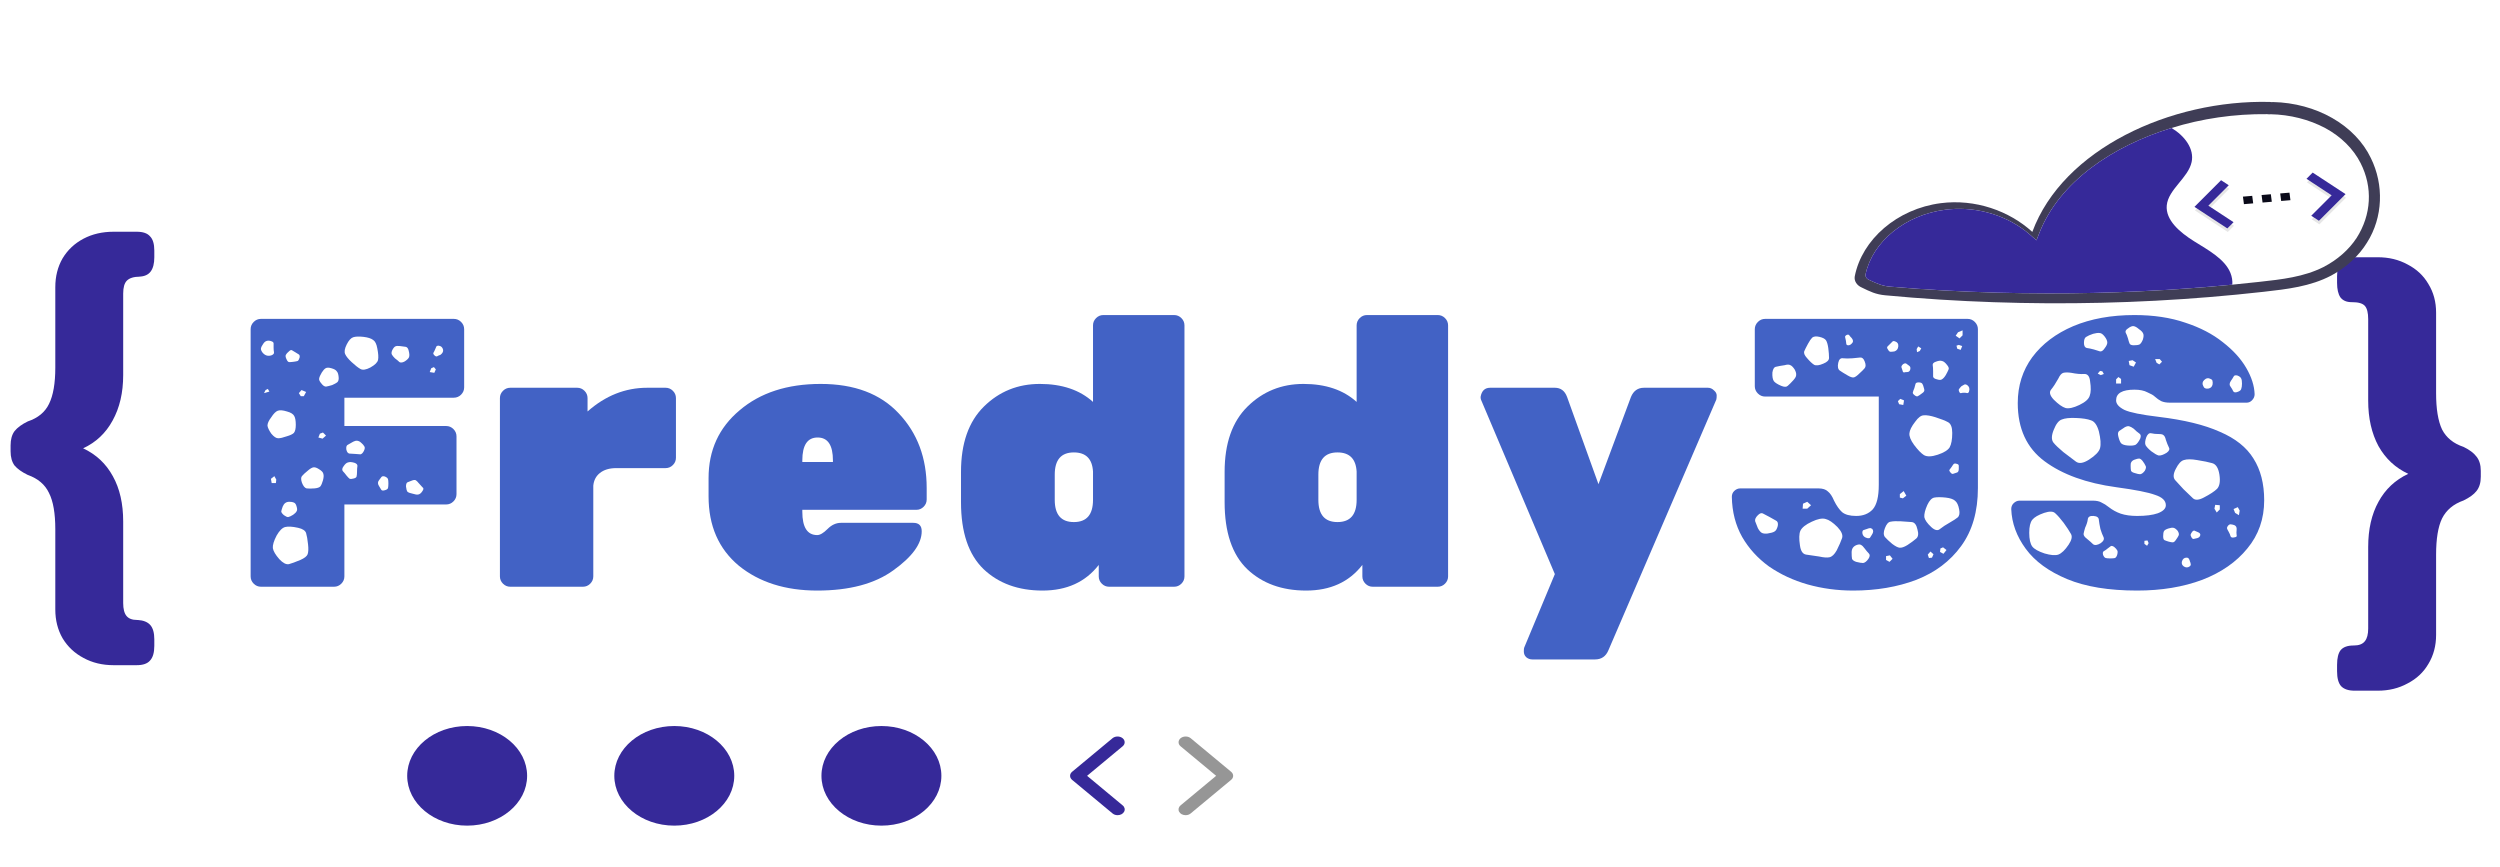 <svg width="98" height="34" viewBox="0 0 98 34" fill="none" xmlns="http://www.w3.org/2000/svg">
<path d="M4.452 26.075C4.011 26.075 3.617 25.98 3.271 25.79C2.925 25.607 2.652 25.35 2.453 25.02C2.263 24.689 2.168 24.313 2.168 23.891V20.748C2.168 20.123 2.086 19.648 1.921 19.325C1.765 18.994 1.488 18.759 1.09 18.618C0.857 18.505 0.684 18.382 0.571 18.249C0.467 18.108 0.415 17.922 0.415 17.69V17.458C0.415 17.226 0.467 17.039 0.571 16.899C0.684 16.758 0.857 16.632 1.09 16.519C1.488 16.386 1.765 16.157 1.921 15.834C2.086 15.503 2.168 15.028 2.168 14.41V11.256C2.168 10.834 2.263 10.458 2.453 10.128C2.652 9.797 2.925 9.541 3.271 9.358C3.617 9.175 4.011 9.084 4.452 9.084H5.361C5.603 9.084 5.776 9.143 5.88 9.263C5.993 9.375 6.049 9.562 6.049 9.822V10.085C6.049 10.332 6.001 10.518 5.906 10.644C5.811 10.771 5.66 10.838 5.452 10.845H5.491C5.249 10.845 5.075 10.898 4.972 11.003C4.876 11.101 4.829 11.27 4.829 11.509V14.705C4.829 15.394 4.69 15.988 4.413 16.487C4.145 16.98 3.76 17.342 3.258 17.574C3.769 17.813 4.158 18.178 4.426 18.671C4.695 19.156 4.829 19.746 4.829 20.442V23.638C4.829 23.87 4.872 24.039 4.959 24.145C5.045 24.25 5.184 24.303 5.374 24.303H5.4C5.625 24.317 5.789 24.384 5.893 24.503C5.997 24.623 6.049 24.809 6.049 25.062V25.315C6.049 25.582 5.993 25.776 5.88 25.895C5.776 26.015 5.603 26.075 5.361 26.075H4.452Z" fill="#362999"/>
<path d="M92.301 27.075C92.059 27.075 91.882 27.015 91.769 26.895C91.665 26.776 91.613 26.582 91.613 26.315V26.062C91.613 25.795 91.661 25.601 91.756 25.482C91.86 25.362 92.029 25.303 92.262 25.303H92.275C92.474 25.303 92.617 25.246 92.704 25.134C92.79 25.028 92.833 24.863 92.833 24.638V21.442C92.833 20.746 92.968 20.156 93.236 19.671C93.504 19.178 93.894 18.813 94.404 18.574C93.902 18.342 93.513 17.98 93.236 17.487C92.968 16.988 92.833 16.394 92.833 15.705V12.509C92.833 12.263 92.79 12.091 92.704 11.992C92.617 11.894 92.453 11.845 92.21 11.845H92.184C91.985 11.845 91.838 11.781 91.743 11.655C91.657 11.528 91.613 11.339 91.613 11.085V10.822C91.613 10.562 91.665 10.375 91.769 10.263C91.882 10.143 92.059 10.084 92.301 10.084H93.21C93.643 10.084 94.032 10.178 94.378 10.368C94.733 10.551 95.005 10.808 95.196 11.138C95.395 11.462 95.495 11.834 95.495 12.256V15.41C95.495 16.028 95.572 16.503 95.728 16.834C95.893 17.157 96.174 17.386 96.572 17.519C96.805 17.632 96.974 17.758 97.078 17.899C97.191 18.039 97.247 18.226 97.247 18.458V18.69C97.247 18.922 97.191 19.108 97.078 19.249C96.974 19.382 96.805 19.505 96.572 19.618C96.174 19.759 95.893 19.994 95.728 20.325C95.572 20.648 95.495 21.123 95.495 21.748V24.891C95.495 25.313 95.395 25.689 95.196 26.02C95.005 26.35 94.733 26.607 94.378 26.79C94.032 26.98 93.643 27.075 93.21 27.075H92.301Z" fill="#362999"/>
<g filter="url(#filter0_d_715_4148)">
<path d="M88.437 5.295C88.134 4.663 87.609 4.118 86.927 3.728C86.246 3.338 85.437 3.119 84.603 3.1C84.585 3.099 84.568 3.104 84.55 3.104C84.526 3.1 84.501 3.097 84.477 3.096C80.587 3 76.363 4.946 75.167 8.191C74.26 7.362 72.923 6.891 71.581 7.064C69.869 7.284 68.489 8.485 68.206 9.934C68.191 10.021 68.209 10.11 68.259 10.188C68.308 10.266 68.385 10.33 68.481 10.371C68.805 10.529 69.027 10.641 69.406 10.676C70.119 10.743 70.833 10.799 71.548 10.844C72.943 10.932 74.34 10.98 75.739 10.988C78.579 11.005 81.416 10.855 84.228 10.539C85.165 10.434 86.068 10.33 86.883 9.902C87.482 9.578 87.965 9.133 88.287 8.61C88.918 7.613 88.954 6.343 88.437 5.295Z" fill="#3F3D56"/>
<path d="M88.036 5.495C87.754 4.937 87.273 4.459 86.655 4.123C86.014 3.782 85.269 3.593 84.502 3.578L84.457 3.582L84.413 3.579C84.399 3.577 84.385 3.576 84.371 3.575C83.091 3.561 81.819 3.745 80.623 4.117C78.323 4.824 76.239 6.212 75.442 8.232L75.329 8.521L75.075 8.299C74.237 7.571 73.075 7.204 71.937 7.302C71.88 7.306 71.824 7.312 71.766 7.32C70.193 7.519 68.903 8.563 68.628 9.86C68.623 9.905 68.635 9.951 68.663 9.99C68.692 10.03 68.735 10.061 68.786 10.08L68.805 10.089C69.106 10.227 69.287 10.311 69.605 10.338C70.296 10.397 70.999 10.447 71.692 10.485C73.037 10.56 74.412 10.599 75.778 10.601C78.194 10.606 80.608 10.491 83.007 10.259C83.358 10.225 83.708 10.189 84.057 10.15C84.957 10.051 85.806 9.956 86.574 9.571C87.123 9.288 87.572 8.895 87.878 8.429C88.166 7.979 88.329 7.483 88.356 6.976C88.384 6.47 88.274 5.964 88.036 5.495Z" fill="white"/>
<path d="M83.007 10.259C80.608 10.491 78.194 10.605 75.778 10.601C74.412 10.599 73.037 10.56 71.692 10.485C70.999 10.446 70.296 10.397 69.605 10.338C69.288 10.311 69.106 10.227 68.805 10.089L68.786 10.08C68.735 10.061 68.692 10.03 68.663 9.99C68.635 9.951 68.623 9.905 68.628 9.86C68.903 8.563 70.193 7.519 71.766 7.32C71.824 7.312 71.88 7.306 71.937 7.302C73.075 7.204 74.237 7.571 75.075 8.299L75.329 8.521L75.443 8.232C76.239 6.212 78.323 4.824 80.623 4.117C81.145 4.427 81.522 4.938 81.412 5.451C81.28 6.073 80.497 6.521 80.437 7.151C80.383 7.726 80.947 8.207 81.509 8.558C82.071 8.909 82.713 9.254 82.934 9.8C82.993 9.948 83.018 10.104 83.007 10.259Z" fill="#362999"/>
<path d="M86.119 7.697L86.919 6.897L85.932 6.249L86.176 6.005L87.464 6.85L86.42 7.895L86.119 7.697Z" fill="#E6E6E6"/>
<path d="M83.073 7.95L82.085 7.302L82.885 6.502L82.584 6.305L81.541 7.349L82.829 8.194L83.073 7.95Z" fill="#E6E6E6"/>
<path d="M86.101 7.557L86.901 6.757L85.914 6.109L86.157 5.865L87.446 6.71L86.402 7.754L86.101 7.557Z" fill="#362999"/>
<path d="M83.462 7.103L83.825 7.072L83.787 6.777L83.423 6.808L83.462 7.103ZM85.247 6.652L84.884 6.683L84.922 6.978L85.285 6.947L85.247 6.652ZM84.192 7.04L84.555 7.009L84.517 6.714L84.154 6.745L84.192 7.04Z" fill="#0A0A19"/>
<path d="M83.055 7.81L82.067 7.162L82.867 6.362L82.566 6.164L81.523 7.209L82.811 8.054L83.055 7.81Z" fill="#362999"/>
</g>
<g filter="url(#filter1_d_715_4148)">
<path d="M19.212 33.265C20.51 33.265 21.563 32.391 21.563 31.312C21.563 30.234 20.51 29.36 19.212 29.36C17.914 29.36 16.862 30.234 16.862 31.312C16.862 32.391 17.914 33.265 19.212 33.265Z" fill="#362999"/>
<path d="M27.332 33.265C28.63 33.265 29.683 32.391 29.683 31.312C29.683 30.234 28.63 29.36 27.332 29.36C26.034 29.36 24.981 30.234 24.981 31.312C24.981 32.391 26.034 33.265 27.332 33.265Z" fill="#362999"/>
<path d="M35.452 33.265C36.75 33.265 37.802 32.391 37.802 31.312C37.802 30.234 36.75 29.36 35.452 29.36C34.154 29.36 33.101 30.234 33.101 31.312C33.101 32.391 34.154 33.265 35.452 33.265Z" fill="#362999"/>
<path d="M44.711 32.855C44.674 32.855 44.637 32.849 44.603 32.838C44.569 32.826 44.538 32.809 44.512 32.787L42.926 31.47C42.875 31.428 42.847 31.371 42.847 31.312C42.847 31.253 42.875 31.197 42.926 31.154L44.512 29.837C44.564 29.795 44.634 29.771 44.707 29.771C44.78 29.77 44.851 29.794 44.903 29.835C44.956 29.877 44.986 29.933 44.987 29.993C44.988 30.053 44.96 30.11 44.909 30.153L43.514 31.312L44.909 32.472C44.948 32.503 44.974 32.544 44.984 32.587C44.994 32.631 44.988 32.676 44.967 32.717C44.946 32.758 44.91 32.793 44.864 32.818C44.819 32.842 44.765 32.855 44.711 32.855Z" fill="#362999"/>
<path d="M47.376 32.855C47.321 32.855 47.268 32.842 47.222 32.818C47.176 32.793 47.141 32.758 47.12 32.717C47.098 32.676 47.093 32.631 47.103 32.587C47.113 32.544 47.139 32.503 47.177 32.472L48.573 31.312L47.177 30.153C47.126 30.11 47.099 30.053 47.1 29.993C47.101 29.933 47.131 29.877 47.183 29.835C47.236 29.794 47.306 29.77 47.379 29.771C47.453 29.771 47.523 29.795 47.574 29.837L49.16 31.154C49.211 31.197 49.24 31.253 49.24 31.312C49.24 31.371 49.211 31.428 49.16 31.47L47.574 32.787C47.549 32.809 47.518 32.826 47.483 32.838C47.45 32.849 47.413 32.855 47.376 32.855Z" fill="#969696"/>
</g>
<path d="M10.23 23C10.12 23 10.025 22.96 9.945 22.88C9.865 22.8 9.825 22.705 9.825 22.595V12.905C9.825 12.795 9.865 12.7 9.945 12.62C10.025 12.54 10.12 12.5 10.23 12.5H17.79C17.9 12.5 17.995 12.54 18.075 12.62C18.155 12.7 18.195 12.795 18.195 12.905V15.185C18.195 15.295 18.155 15.39 18.075 15.47C17.995 15.55 17.9 15.59 17.79 15.59H13.5V16.7H17.49C17.6 16.7 17.695 16.74 17.775 16.82C17.855 16.9 17.895 16.995 17.895 17.105V19.37C17.895 19.48 17.855 19.575 17.775 19.655C17.695 19.735 17.6 19.775 17.49 19.775H13.5V22.595C13.5 22.705 13.46 22.8 13.38 22.88C13.3 22.96 13.205 23 13.095 23H10.23ZM14.25 13.205C14.07 13.185 13.935 13.19 13.845 13.22C13.755 13.25 13.67 13.345 13.59 13.505C13.51 13.665 13.49 13.79 13.53 13.88C13.57 13.97 13.655 14.075 13.785 14.195C13.925 14.325 14.04 14.415 14.13 14.465C14.22 14.515 14.35 14.495 14.52 14.405C14.7 14.305 14.8 14.205 14.82 14.105C14.84 14.005 14.83 13.855 14.79 13.655C14.76 13.485 14.705 13.375 14.625 13.325C14.545 13.265 14.42 13.225 14.25 13.205ZM10.725 13.625C10.725 13.555 10.725 13.5 10.725 13.46C10.725 13.42 10.69 13.39 10.62 13.37C10.49 13.33 10.39 13.365 10.32 13.475C10.27 13.545 10.24 13.605 10.23 13.655C10.22 13.695 10.24 13.75 10.29 13.82C10.39 13.94 10.51 13.975 10.65 13.925C10.72 13.895 10.75 13.855 10.74 13.805C10.73 13.755 10.725 13.695 10.725 13.625ZM17.19 13.55C17.14 13.55 17.11 13.565 17.1 13.595C17.09 13.625 17.075 13.66 17.055 13.7C17.035 13.75 17.015 13.79 16.995 13.82C16.975 13.85 16.985 13.885 17.025 13.925C17.065 13.965 17.1 13.98 17.13 13.97C17.16 13.95 17.205 13.93 17.265 13.91C17.345 13.85 17.38 13.785 17.37 13.715C17.35 13.615 17.29 13.56 17.19 13.55ZM16.02 13.745C16 13.655 15.96 13.605 15.9 13.595C15.85 13.585 15.775 13.575 15.675 13.565C15.595 13.555 15.535 13.56 15.495 13.58C15.455 13.6 15.415 13.65 15.375 13.73C15.345 13.8 15.34 13.855 15.36 13.895C15.38 13.935 15.42 13.985 15.48 14.045C15.56 14.105 15.62 14.155 15.66 14.195C15.71 14.225 15.78 14.215 15.87 14.165C15.96 14.105 16.015 14.05 16.035 14C16.055 13.94 16.05 13.855 16.02 13.745ZM11.595 13.82C11.535 13.78 11.485 13.75 11.445 13.73C11.415 13.71 11.375 13.725 11.325 13.775C11.265 13.825 11.225 13.87 11.205 13.91C11.185 13.95 11.195 14.01 11.235 14.09C11.265 14.16 11.3 14.195 11.34 14.195C11.39 14.195 11.45 14.19 11.52 14.18C11.59 14.17 11.64 14.16 11.67 14.15C11.7 14.13 11.725 14.085 11.745 14.015C11.755 13.955 11.745 13.915 11.715 13.895C11.685 13.875 11.645 13.85 11.595 13.82ZM17.085 14.48L17.01 14.39L16.905 14.435L16.845 14.585L17.025 14.615L17.085 14.48ZM12.99 14.435C12.89 14.405 12.815 14.405 12.765 14.435C12.715 14.465 12.665 14.52 12.615 14.6C12.555 14.7 12.52 14.78 12.51 14.84C12.5 14.89 12.53 14.955 12.6 15.035C12.66 15.115 12.72 15.155 12.78 15.155C12.84 15.145 12.92 15.125 13.02 15.095C13.11 15.055 13.175 15.02 13.215 14.99C13.265 14.95 13.285 14.88 13.275 14.78C13.265 14.67 13.24 14.595 13.2 14.555C13.17 14.505 13.1 14.465 12.99 14.435ZM10.5 15.245L10.41 15.29L10.35 15.41L10.56 15.35L10.5 15.245ZM12 15.365L11.82 15.29L11.715 15.41L11.79 15.53H11.91L12 15.365ZM11.595 16.655C11.595 16.495 11.575 16.38 11.535 16.31C11.495 16.23 11.4 16.17 11.25 16.13C11.09 16.08 10.97 16.07 10.89 16.1C10.81 16.13 10.725 16.215 10.635 16.355C10.535 16.485 10.485 16.595 10.485 16.685C10.495 16.765 10.545 16.87 10.635 17C10.735 17.12 10.825 17.18 10.905 17.18C10.985 17.18 11.095 17.155 11.235 17.105C11.375 17.065 11.47 17.02 11.52 16.97C11.57 16.91 11.595 16.805 11.595 16.655ZM12.66 16.955L12.54 17L12.48 17.15L12.645 17.195L12.78 17.075L12.66 16.955ZM14.145 17.345C14.055 17.265 13.955 17.255 13.845 17.315C13.755 17.365 13.685 17.405 13.635 17.435C13.585 17.455 13.565 17.515 13.575 17.615C13.595 17.715 13.635 17.77 13.695 17.78C13.755 17.78 13.835 17.785 13.935 17.795C14.025 17.805 14.09 17.81 14.13 17.81C14.18 17.8 14.225 17.755 14.265 17.675C14.305 17.595 14.31 17.535 14.28 17.495C14.26 17.455 14.215 17.405 14.145 17.345ZM13.995 18.5C13.995 18.41 14 18.335 14.01 18.275C14.02 18.215 13.98 18.17 13.89 18.14C13.79 18.11 13.71 18.105 13.65 18.125C13.59 18.135 13.53 18.185 13.47 18.275C13.41 18.355 13.4 18.42 13.44 18.47C13.48 18.51 13.53 18.57 13.59 18.65C13.64 18.71 13.68 18.75 13.71 18.77C13.75 18.78 13.805 18.775 13.875 18.755C13.945 18.735 13.98 18.705 13.98 18.665C13.99 18.625 13.995 18.57 13.995 18.5ZM12.51 18.395C12.42 18.335 12.345 18.31 12.285 18.32C12.225 18.33 12.15 18.375 12.06 18.455C11.96 18.535 11.885 18.605 11.835 18.665C11.795 18.715 11.795 18.8 11.835 18.92C11.885 19.05 11.945 19.125 12.015 19.145C12.095 19.155 12.2 19.155 12.33 19.145C12.44 19.135 12.515 19.11 12.555 19.07C12.595 19.02 12.63 18.94 12.66 18.83C12.69 18.72 12.695 18.635 12.675 18.575C12.665 18.515 12.61 18.455 12.51 18.395ZM10.83 18.8L10.755 18.665L10.62 18.77L10.65 18.935H10.815L10.83 18.8ZM15.09 18.68C15.03 18.66 14.985 18.665 14.955 18.695C14.935 18.725 14.905 18.765 14.865 18.815C14.805 18.885 14.8 18.96 14.85 19.04C14.89 19.1 14.92 19.15 14.94 19.19C14.96 19.23 15.005 19.24 15.075 19.22C15.155 19.2 15.2 19.17 15.21 19.13C15.22 19.09 15.225 19.03 15.225 18.95C15.225 18.87 15.22 18.815 15.21 18.785C15.2 18.745 15.16 18.71 15.09 18.68ZM16.41 18.935C16.37 18.885 16.335 18.85 16.305 18.83C16.275 18.81 16.23 18.81 16.17 18.83C16.09 18.86 16.025 18.885 15.975 18.905C15.935 18.925 15.915 18.98 15.915 19.07C15.925 19.17 15.945 19.24 15.975 19.28C16.015 19.31 16.085 19.335 16.185 19.355C16.275 19.385 16.345 19.395 16.395 19.385C16.455 19.375 16.51 19.33 16.56 19.25C16.61 19.18 16.61 19.13 16.56 19.1C16.52 19.06 16.47 19.005 16.41 18.935ZM11.625 19.85C11.605 19.77 11.57 19.72 11.52 19.7C11.48 19.68 11.42 19.67 11.34 19.67C11.22 19.67 11.135 19.73 11.085 19.85C11.055 19.93 11.035 19.995 11.025 20.045C11.025 20.085 11.06 20.135 11.13 20.195C11.2 20.245 11.255 20.27 11.295 20.27C11.345 20.26 11.41 20.23 11.49 20.18C11.56 20.13 11.605 20.085 11.625 20.045C11.655 20.005 11.655 19.94 11.625 19.85ZM12.075 21.335C12.055 21.145 12.03 21 12 20.9C11.97 20.8 11.865 20.73 11.685 20.69C11.465 20.64 11.295 20.63 11.175 20.66C11.065 20.69 10.955 20.8 10.845 20.99C10.735 21.2 10.685 21.365 10.695 21.485C10.715 21.605 10.8 21.75 10.95 21.92C11.09 22.07 11.215 22.135 11.325 22.115C11.435 22.085 11.585 22.03 11.775 21.95C11.935 21.88 12.03 21.805 12.06 21.725C12.09 21.635 12.095 21.505 12.075 21.335Z" fill="#4262C5"/>
<path d="M23.032 15.605V16.13C23.732 15.51 24.512 15.2 25.372 15.2H26.092C26.202 15.2 26.297 15.24 26.377 15.32C26.457 15.4 26.497 15.495 26.497 15.605V17.945C26.497 18.055 26.457 18.15 26.377 18.23C26.297 18.31 26.202 18.35 26.092 18.35H24.157C23.887 18.35 23.672 18.415 23.512 18.545C23.362 18.665 23.277 18.83 23.257 19.04V22.595C23.257 22.705 23.217 22.8 23.137 22.88C23.057 22.96 22.962 23 22.852 23H20.002C19.892 23 19.797 22.96 19.717 22.88C19.637 22.8 19.597 22.705 19.597 22.595V15.605C19.597 15.495 19.637 15.4 19.717 15.32C19.797 15.24 19.892 15.2 20.002 15.2H22.627C22.737 15.2 22.832 15.24 22.912 15.32C22.992 15.4 23.032 15.495 23.032 15.605Z" fill="#4262C5"/>
<path d="M35.921 19.985H31.451V20.06C31.451 20.67 31.646 20.975 32.036 20.975C32.146 20.975 32.281 20.895 32.441 20.735C32.601 20.575 32.776 20.495 32.966 20.495H35.801C36.021 20.495 36.131 20.605 36.131 20.825C36.131 21.315 35.761 21.825 35.021 22.355C34.291 22.885 33.296 23.15 32.036 23.15C30.786 23.15 29.761 22.825 28.961 22.175C28.171 21.515 27.776 20.61 27.776 19.46V18.74C27.776 17.65 28.181 16.765 28.991 16.085C29.801 15.395 30.861 15.05 32.171 15.05C33.491 15.05 34.511 15.435 35.231 16.205C35.961 16.975 36.326 17.95 36.326 19.13V19.58C36.326 19.69 36.286 19.785 36.206 19.865C36.126 19.945 36.031 19.985 35.921 19.985ZM32.651 18.05C32.651 17.45 32.451 17.15 32.051 17.15C31.651 17.15 31.451 17.45 31.451 18.05V18.11H32.651V18.05Z" fill="#4262C5"/>
<path d="M37.671 19.685V18.5C37.671 17.38 37.971 16.525 38.571 15.935C39.171 15.345 39.901 15.05 40.761 15.05C41.631 15.05 42.326 15.285 42.846 15.755V12.755C42.846 12.645 42.886 12.55 42.966 12.47C43.046 12.39 43.141 12.35 43.251 12.35H46.026C46.136 12.35 46.231 12.39 46.311 12.47C46.391 12.55 46.431 12.645 46.431 12.755V22.595C46.431 22.705 46.391 22.8 46.311 22.88C46.231 22.96 46.136 23 46.026 23H43.476C43.366 23 43.271 22.96 43.191 22.88C43.111 22.8 43.071 22.705 43.071 22.595V22.145C42.551 22.815 41.816 23.15 40.866 23.15C39.916 23.15 39.146 22.87 38.556 22.31C37.966 21.74 37.671 20.865 37.671 19.685ZM42.846 19.595V18.485C42.816 17.985 42.566 17.735 42.096 17.735C41.596 17.735 41.346 18.025 41.346 18.605V19.595C41.346 20.175 41.596 20.465 42.096 20.465C42.596 20.465 42.846 20.175 42.846 19.595Z" fill="#4262C5"/>
<path d="M48.005 19.685V18.5C48.005 17.38 48.305 16.525 48.905 15.935C49.505 15.345 50.235 15.05 51.095 15.05C51.965 15.05 52.66 15.285 53.18 15.755V12.755C53.18 12.645 53.22 12.55 53.3 12.47C53.38 12.39 53.475 12.35 53.585 12.35H56.36C56.47 12.35 56.565 12.39 56.645 12.47C56.725 12.55 56.765 12.645 56.765 12.755V22.595C56.765 22.705 56.725 22.8 56.645 22.88C56.565 22.96 56.47 23 56.36 23H53.81C53.7 23 53.605 22.96 53.525 22.88C53.445 22.8 53.405 22.705 53.405 22.595V22.145C52.885 22.815 52.15 23.15 51.2 23.15C50.25 23.15 49.48 22.87 48.89 22.31C48.3 21.74 48.005 20.865 48.005 19.685ZM53.18 19.595V18.485C53.15 17.985 52.9 17.735 52.43 17.735C51.93 17.735 51.68 18.025 51.68 18.605V19.595C51.68 20.175 51.93 20.465 52.43 20.465C52.93 20.465 53.18 20.175 53.18 19.595Z" fill="#4262C5"/>
<path d="M58.414 15.2H60.95C61.179 15.2 61.34 15.32 61.429 15.56L62.66 18.98L63.934 15.56C64.034 15.32 64.204 15.2 64.445 15.2H66.95C67.04 15.2 67.12 15.235 67.189 15.305C67.26 15.365 67.294 15.43 67.294 15.5C67.294 15.57 67.29 15.625 67.279 15.665L63.05 25.49C62.95 25.73 62.775 25.85 62.525 25.85H60.065C59.974 25.85 59.895 25.82 59.825 25.76C59.764 25.7 59.734 25.625 59.734 25.535C59.734 25.455 59.739 25.405 59.749 25.385L60.95 22.505L58.054 15.665C58.044 15.635 58.039 15.6 58.039 15.56C58.08 15.32 58.205 15.2 58.414 15.2Z" fill="#4262C5"/>
<path d="M72.644 23.15C72.023 23.15 71.428 23.07 70.859 22.91C70.299 22.75 69.793 22.515 69.344 22.205C68.903 21.885 68.553 21.5 68.293 21.05C68.034 20.59 67.898 20.065 67.888 19.475C67.888 19.385 67.918 19.31 67.978 19.25C68.049 19.18 68.129 19.145 68.219 19.145H71.278C71.448 19.145 71.573 19.185 71.653 19.265C71.743 19.335 71.823 19.455 71.894 19.625C71.993 19.825 72.099 19.975 72.209 20.075C72.329 20.175 72.513 20.225 72.763 20.225C73.034 20.225 73.249 20.14 73.409 19.97C73.569 19.79 73.648 19.47 73.648 19.01V15.545H69.194C69.084 15.545 68.989 15.505 68.909 15.425C68.829 15.345 68.788 15.25 68.788 15.14V12.905C68.788 12.795 68.829 12.7 68.909 12.62C68.989 12.54 69.084 12.5 69.194 12.5H77.129C77.239 12.5 77.334 12.54 77.413 12.62C77.493 12.7 77.534 12.795 77.534 12.905V19.13C77.534 20.05 77.314 20.81 76.874 21.41C76.444 22 75.859 22.44 75.118 22.73C74.379 23.01 73.553 23.15 72.644 23.15ZM76.933 12.95L76.754 13.025L76.663 13.16L76.814 13.265L76.933 13.145V12.95ZM72.584 13.25C72.543 13.21 72.513 13.175 72.493 13.145C72.474 13.115 72.439 13.11 72.388 13.13C72.338 13.16 72.319 13.19 72.329 13.22C72.338 13.25 72.349 13.295 72.359 13.355C72.368 13.405 72.374 13.445 72.374 13.475C72.374 13.505 72.394 13.525 72.433 13.535C72.504 13.545 72.569 13.505 72.629 13.415C72.648 13.365 72.633 13.31 72.584 13.25ZM71.668 13.64C71.648 13.5 71.618 13.4 71.579 13.34C71.538 13.28 71.454 13.235 71.323 13.205C71.194 13.175 71.099 13.185 71.038 13.235C70.989 13.285 70.933 13.365 70.874 13.475C70.803 13.605 70.754 13.705 70.724 13.775C70.704 13.845 70.739 13.93 70.829 14.03C70.939 14.16 71.034 14.25 71.114 14.3C71.194 14.34 71.314 14.325 71.474 14.255C71.624 14.195 71.698 14.12 71.698 14.03C71.698 13.93 71.689 13.8 71.668 13.64ZM74.293 13.385C74.243 13.365 74.209 13.365 74.189 13.385C74.168 13.405 74.138 13.435 74.099 13.475C74.058 13.515 74.023 13.55 73.993 13.58C73.963 13.61 73.969 13.65 74.008 13.7C74.038 13.76 74.073 13.79 74.114 13.79C74.153 13.79 74.204 13.785 74.263 13.775C74.353 13.745 74.403 13.68 74.413 13.58C74.424 13.48 74.383 13.415 74.293 13.385ZM76.918 13.565L76.784 13.52L76.694 13.55L76.724 13.67L76.859 13.715L76.918 13.565ZM75.314 13.655L75.194 13.58L75.133 13.685L75.148 13.805L75.254 13.76L75.314 13.655ZM73.094 14.165C73.053 14.055 72.993 14.005 72.913 14.015C72.844 14.025 72.743 14.035 72.614 14.045C72.474 14.055 72.353 14.055 72.254 14.045C72.153 14.025 72.088 14.085 72.058 14.225C72.028 14.375 72.049 14.475 72.118 14.525C72.189 14.575 72.293 14.64 72.433 14.72C72.534 14.78 72.614 14.805 72.674 14.795C72.734 14.775 72.803 14.725 72.883 14.645C72.984 14.555 73.053 14.485 73.094 14.435C73.144 14.375 73.144 14.285 73.094 14.165ZM76.319 14.3C76.249 14.21 76.183 14.16 76.124 14.15C76.064 14.13 75.984 14.14 75.883 14.18C75.793 14.21 75.754 14.255 75.763 14.315C75.773 14.375 75.778 14.455 75.778 14.555C75.778 14.645 75.778 14.715 75.778 14.765C75.788 14.815 75.838 14.85 75.928 14.87C76.019 14.9 76.084 14.9 76.124 14.87C76.174 14.84 76.224 14.785 76.273 14.705C76.323 14.615 76.359 14.545 76.379 14.495C76.409 14.445 76.388 14.38 76.319 14.3ZM74.849 14.345C74.799 14.305 74.758 14.275 74.728 14.255C74.698 14.235 74.659 14.24 74.609 14.27C74.558 14.31 74.534 14.35 74.534 14.39C74.543 14.42 74.558 14.465 74.579 14.525C74.588 14.575 74.609 14.6 74.638 14.6C74.668 14.59 74.709 14.585 74.758 14.585C74.819 14.585 74.859 14.555 74.879 14.495C74.898 14.425 74.888 14.375 74.849 14.345ZM70.349 14.48C70.288 14.39 70.234 14.335 70.183 14.315C70.133 14.285 70.058 14.285 69.959 14.315C69.819 14.335 69.709 14.355 69.629 14.375C69.549 14.385 69.499 14.46 69.478 14.6C69.469 14.76 69.489 14.875 69.538 14.945C69.588 15.005 69.683 15.065 69.823 15.125C69.944 15.175 70.028 15.175 70.079 15.125C70.138 15.075 70.213 15 70.303 14.9C70.374 14.82 70.409 14.755 70.409 14.705C70.418 14.645 70.398 14.57 70.349 14.48ZM75.209 14.99C75.138 14.99 75.099 15.01 75.088 15.05C75.079 15.09 75.064 15.145 75.043 15.215C75.013 15.285 74.993 15.34 74.984 15.38C74.974 15.41 74.993 15.445 75.043 15.485C75.103 15.535 75.148 15.55 75.178 15.53C75.219 15.51 75.263 15.48 75.314 15.44C75.374 15.4 75.409 15.37 75.418 15.35C75.439 15.32 75.439 15.275 75.418 15.215C75.398 15.135 75.379 15.08 75.359 15.05C75.338 15.01 75.288 14.99 75.209 14.99ZM77.114 15.095C77.064 15.065 77.023 15.06 76.993 15.08C76.974 15.09 76.939 15.11 76.888 15.14C76.849 15.18 76.819 15.215 76.799 15.245C76.778 15.265 76.778 15.3 76.799 15.35C76.819 15.4 76.844 15.42 76.874 15.41C76.903 15.4 76.944 15.395 76.993 15.395C77.043 15.395 77.084 15.4 77.114 15.41C77.153 15.41 77.178 15.385 77.189 15.335C77.219 15.235 77.194 15.155 77.114 15.095ZM74.638 15.695L74.489 15.635L74.398 15.725L74.444 15.845L74.609 15.875L74.638 15.695ZM76.528 16.97C76.528 16.75 76.474 16.61 76.364 16.55C76.254 16.49 76.088 16.425 75.868 16.355C75.678 16.295 75.528 16.27 75.418 16.28C75.308 16.28 75.194 16.365 75.073 16.535C74.933 16.715 74.859 16.865 74.849 16.985C74.838 17.105 74.898 17.255 75.028 17.435C75.178 17.635 75.308 17.77 75.418 17.84C75.538 17.91 75.719 17.905 75.959 17.825C76.198 17.745 76.353 17.65 76.424 17.54C76.493 17.42 76.528 17.23 76.528 16.97ZM76.709 18.185C76.659 18.165 76.618 18.165 76.588 18.185C76.569 18.205 76.543 18.24 76.513 18.29C76.474 18.34 76.444 18.38 76.424 18.41C76.403 18.43 76.413 18.465 76.454 18.515C76.493 18.565 76.528 18.585 76.558 18.575C76.599 18.565 76.644 18.55 76.694 18.53C76.754 18.52 76.784 18.47 76.784 18.38C76.784 18.33 76.784 18.29 76.784 18.26C76.784 18.22 76.758 18.195 76.709 18.185ZM74.728 19.43L74.624 19.25L74.474 19.37V19.505L74.594 19.535L74.728 19.43ZM76.273 19.505C76.084 19.485 75.933 19.485 75.823 19.505C75.724 19.525 75.633 19.62 75.553 19.79C75.463 19.99 75.424 20.15 75.433 20.27C75.454 20.38 75.543 20.51 75.704 20.66C75.844 20.79 75.959 20.815 76.049 20.735C76.148 20.655 76.278 20.57 76.439 20.48C76.579 20.4 76.678 20.335 76.739 20.285C76.808 20.225 76.829 20.12 76.799 19.97C76.769 19.8 76.713 19.685 76.633 19.625C76.564 19.565 76.444 19.525 76.273 19.505ZM70.993 19.805L70.844 19.67L70.678 19.745L70.663 19.94H70.844L70.993 19.805ZM69.374 20.27C69.273 20.22 69.189 20.175 69.118 20.135C69.058 20.095 68.989 20.115 68.909 20.195C68.819 20.285 68.784 20.365 68.803 20.435C68.823 20.495 68.859 20.585 68.909 20.705C68.959 20.795 69.008 20.855 69.058 20.885C69.109 20.915 69.183 20.925 69.284 20.915C69.413 20.895 69.504 20.87 69.553 20.84C69.614 20.81 69.659 20.735 69.689 20.615C69.709 20.505 69.683 20.435 69.614 20.405C69.553 20.375 69.474 20.33 69.374 20.27ZM72.028 20.66C71.849 20.48 71.694 20.375 71.564 20.345C71.433 20.305 71.254 20.34 71.023 20.45C70.784 20.56 70.633 20.68 70.573 20.81C70.523 20.93 70.519 21.12 70.558 21.38C70.588 21.6 70.668 21.72 70.799 21.74C70.928 21.76 71.099 21.785 71.308 21.815C71.489 21.855 71.624 21.865 71.713 21.845C71.814 21.825 71.909 21.735 71.999 21.575C72.099 21.375 72.168 21.215 72.209 21.095C72.249 20.975 72.189 20.83 72.028 20.66ZM74.519 20.435C74.349 20.425 74.213 20.43 74.114 20.45C74.023 20.46 73.948 20.545 73.888 20.705C73.829 20.855 73.829 20.97 73.888 21.05C73.948 21.12 74.043 21.21 74.174 21.32C74.293 21.41 74.388 21.46 74.459 21.47C74.538 21.48 74.644 21.445 74.773 21.365C74.924 21.265 75.038 21.18 75.118 21.11C75.198 21.04 75.213 20.92 75.163 20.75C75.124 20.57 75.049 20.475 74.939 20.465C74.838 20.455 74.698 20.445 74.519 20.435ZM73.394 20.735C73.353 20.705 73.319 20.695 73.288 20.705C73.269 20.705 73.234 20.715 73.183 20.735C73.133 20.755 73.088 20.77 73.049 20.78C73.019 20.79 73.004 20.825 73.004 20.885C73.013 20.995 73.079 21.065 73.198 21.095C73.249 21.105 73.284 21.1 73.303 21.08C73.323 21.05 73.349 21.01 73.379 20.96C73.439 20.87 73.444 20.795 73.394 20.735ZM73.094 21.5C73.043 21.43 72.999 21.385 72.959 21.365C72.918 21.335 72.859 21.335 72.778 21.365C72.648 21.415 72.584 21.51 72.584 21.65C72.584 21.76 72.588 21.845 72.599 21.905C72.618 21.955 72.674 21.995 72.763 22.025C72.883 22.055 72.974 22.07 73.034 22.07C73.103 22.06 73.174 22.005 73.243 21.905C73.303 21.815 73.308 21.745 73.258 21.695C73.209 21.645 73.153 21.58 73.094 21.5ZM76.168 21.455L76.064 21.5L76.049 21.635L76.183 21.71L76.303 21.56L76.168 21.455ZM75.793 21.725L75.674 21.62L75.569 21.74L75.614 21.875L75.734 21.86L75.793 21.725ZM74.084 21.77L73.933 21.8V21.95L74.069 22.025L74.189 21.905L74.084 21.77Z" fill="#4262C5"/>
<path d="M83.776 23.15C82.666 23.15 81.751 23 81.031 22.7C80.311 22.4 79.771 22.005 79.411 21.515C79.051 21.025 78.861 20.505 78.841 19.955C78.841 19.865 78.871 19.79 78.931 19.73C79.001 19.66 79.081 19.625 79.171 19.625H82.021C82.181 19.625 82.301 19.65 82.381 19.7C82.471 19.74 82.566 19.8 82.666 19.88C82.806 19.99 82.961 20.075 83.131 20.135C83.311 20.195 83.526 20.225 83.776 20.225C84.116 20.225 84.386 20.19 84.586 20.12C84.796 20.04 84.901 19.935 84.901 19.805C84.901 19.625 84.761 19.49 84.481 19.4C84.211 19.3 83.706 19.2 82.966 19.1C81.786 18.94 80.846 18.6 80.146 18.08C79.446 17.56 79.096 16.8 79.096 15.8C79.096 15.12 79.286 14.52 79.666 14C80.056 13.48 80.591 13.075 81.271 12.785C81.961 12.495 82.761 12.35 83.671 12.35C84.421 12.35 85.086 12.45 85.666 12.65C86.246 12.84 86.736 13.095 87.136 13.415C87.536 13.725 87.841 14.06 88.051 14.42C88.261 14.78 88.371 15.125 88.381 15.455C88.381 15.545 88.346 15.625 88.276 15.695C88.216 15.755 88.146 15.785 88.066 15.785H85.066C84.926 15.785 84.811 15.765 84.721 15.725C84.641 15.685 84.556 15.625 84.466 15.545C84.416 15.495 84.321 15.44 84.181 15.38C84.051 15.31 83.881 15.275 83.671 15.275C83.191 15.275 82.951 15.415 82.951 15.695C82.951 15.835 83.061 15.96 83.281 16.07C83.501 16.17 83.946 16.26 84.616 16.34C85.616 16.46 86.416 16.655 87.016 16.925C87.626 17.185 88.066 17.535 88.336 17.975C88.616 18.415 88.756 18.96 88.756 19.61C88.756 20.34 88.536 20.97 88.096 21.5C87.666 22.03 87.076 22.44 86.326 22.73C85.576 23.01 84.726 23.15 83.776 23.15ZM83.851 12.905C83.771 12.835 83.701 12.795 83.641 12.785C83.581 12.775 83.506 12.805 83.416 12.875C83.336 12.925 83.306 12.98 83.326 13.04C83.356 13.09 83.386 13.165 83.416 13.265C83.436 13.345 83.456 13.41 83.476 13.46C83.496 13.51 83.551 13.535 83.641 13.535C83.741 13.535 83.816 13.525 83.866 13.505C83.916 13.475 83.961 13.41 84.001 13.31C84.031 13.21 84.036 13.135 84.016 13.085C83.996 13.025 83.941 12.965 83.851 12.905ZM82.501 13.19C82.431 13.1 82.366 13.055 82.306 13.055C82.246 13.045 82.161 13.055 82.051 13.085C81.931 13.125 81.841 13.165 81.781 13.205C81.721 13.235 81.691 13.315 81.691 13.445C81.691 13.555 81.726 13.62 81.796 13.64C81.876 13.65 81.971 13.67 82.081 13.7C82.181 13.73 82.261 13.755 82.321 13.775C82.381 13.785 82.441 13.745 82.501 13.655C82.571 13.565 82.606 13.49 82.606 13.43C82.606 13.36 82.571 13.28 82.501 13.19ZM84.661 14.075H84.481L84.541 14.225L84.646 14.285L84.751 14.18L84.661 14.075ZM83.731 14.21L83.596 14.12L83.446 14.15L83.476 14.315L83.641 14.375L83.731 14.21ZM82.411 14.555L82.321 14.54L82.231 14.645L82.351 14.705L82.471 14.66L82.411 14.555ZM81.196 14.615C81.066 14.595 80.961 14.595 80.881 14.615C80.811 14.635 80.746 14.71 80.686 14.84C80.586 15.02 80.491 15.165 80.401 15.275C80.321 15.375 80.356 15.505 80.506 15.665C80.686 15.845 80.841 15.955 80.971 15.995C81.101 16.025 81.281 15.985 81.511 15.875C81.741 15.765 81.876 15.645 81.916 15.515C81.966 15.385 81.971 15.195 81.931 14.945C81.911 14.745 81.831 14.65 81.691 14.66C81.561 14.67 81.396 14.655 81.196 14.615ZM87.886 15.035C87.886 14.945 87.876 14.88 87.856 14.84C87.836 14.79 87.786 14.75 87.706 14.72C87.626 14.7 87.576 14.715 87.556 14.765C87.536 14.805 87.501 14.86 87.451 14.93C87.391 15.02 87.386 15.095 87.436 15.155C87.486 15.225 87.521 15.285 87.541 15.335C87.571 15.385 87.626 15.395 87.706 15.365C87.796 15.335 87.846 15.295 87.856 15.245C87.876 15.195 87.886 15.125 87.886 15.035ZM83.146 14.855L83.041 14.78L82.951 14.87V15.035H83.146V14.855ZM86.656 14.855C86.566 14.805 86.481 14.82 86.401 14.9C86.331 14.97 86.321 15.05 86.371 15.14C86.401 15.22 86.471 15.25 86.581 15.23C86.661 15.21 86.711 15.16 86.731 15.08C86.741 15.02 86.741 14.975 86.731 14.945C86.731 14.905 86.706 14.875 86.656 14.855ZM82.276 16.91C82.206 16.66 82.101 16.515 81.961 16.475C81.831 16.425 81.636 16.395 81.376 16.385C81.126 16.375 80.941 16.395 80.821 16.445C80.701 16.485 80.596 16.62 80.506 16.85C80.416 17.07 80.411 17.235 80.491 17.345C80.571 17.445 80.701 17.57 80.881 17.72C81.091 17.88 81.256 18.005 81.376 18.095C81.496 18.185 81.666 18.16 81.886 18.02C82.136 17.86 82.281 17.71 82.321 17.57C82.361 17.42 82.346 17.2 82.276 16.91ZM83.641 16.805C83.571 16.755 83.516 16.725 83.476 16.715C83.436 16.695 83.376 16.705 83.296 16.745C83.206 16.805 83.131 16.855 83.071 16.895C83.021 16.935 83.011 17.01 83.041 17.12C83.071 17.24 83.106 17.325 83.146 17.375C83.196 17.425 83.286 17.455 83.416 17.465C83.556 17.475 83.656 17.465 83.716 17.435C83.776 17.395 83.836 17.315 83.896 17.195C83.936 17.095 83.921 17.025 83.851 16.985C83.791 16.945 83.721 16.885 83.641 16.805ZM84.901 17.24C84.881 17.15 84.851 17.09 84.811 17.06C84.781 17.03 84.726 17.015 84.646 17.015C84.516 17.015 84.411 17.005 84.331 16.985C84.251 16.965 84.186 17.015 84.136 17.135C84.086 17.275 84.076 17.38 84.106 17.45C84.146 17.52 84.221 17.6 84.331 17.69C84.451 17.78 84.546 17.835 84.616 17.855C84.696 17.865 84.801 17.83 84.931 17.75C85.031 17.68 85.061 17.61 85.021 17.54C84.981 17.46 84.941 17.36 84.901 17.24ZM83.986 18.065C83.936 18.005 83.891 17.975 83.851 17.975C83.811 17.975 83.751 17.99 83.671 18.02C83.561 18.06 83.511 18.14 83.521 18.26C83.521 18.34 83.526 18.405 83.536 18.455C83.556 18.495 83.606 18.525 83.686 18.545C83.776 18.575 83.846 18.59 83.896 18.59C83.956 18.58 84.016 18.535 84.076 18.455C84.126 18.365 84.136 18.3 84.106 18.26C84.086 18.21 84.046 18.145 83.986 18.065ZM87.001 18.605C86.961 18.345 86.866 18.195 86.716 18.155C86.576 18.115 86.381 18.075 86.131 18.035C85.901 17.995 85.726 17.995 85.606 18.035C85.496 18.065 85.391 18.18 85.291 18.38C85.191 18.57 85.181 18.715 85.261 18.815C85.341 18.905 85.451 19.025 85.591 19.175C85.751 19.325 85.876 19.445 85.966 19.535C86.056 19.615 86.196 19.605 86.386 19.505C86.636 19.375 86.811 19.26 86.911 19.16C87.011 19.05 87.041 18.865 87.001 18.605ZM87.016 19.805L86.836 19.79L86.806 19.94L86.896 20.09L87.016 19.97V19.805ZM87.796 20.015L87.721 19.88L87.556 19.955L87.616 20.105L87.766 20.195L87.796 20.015ZM80.896 20.495C80.766 20.325 80.656 20.2 80.566 20.12C80.486 20.04 80.341 20.035 80.131 20.105C79.901 20.185 79.746 20.275 79.666 20.375C79.586 20.475 79.546 20.645 79.546 20.885C79.546 21.135 79.586 21.315 79.666 21.425C79.746 21.525 79.906 21.615 80.146 21.695C80.386 21.765 80.566 21.78 80.686 21.74C80.816 21.69 80.951 21.56 81.091 21.35C81.211 21.17 81.241 21.03 81.181 20.93C81.121 20.82 81.026 20.675 80.896 20.495ZM82.336 20.735C82.306 20.595 82.286 20.48 82.276 20.39C82.276 20.29 82.206 20.235 82.066 20.225C81.926 20.215 81.851 20.26 81.841 20.36C81.831 20.45 81.796 20.56 81.736 20.69C81.706 20.79 81.686 20.87 81.676 20.93C81.676 20.99 81.716 21.05 81.796 21.11C81.906 21.2 81.991 21.275 82.051 21.335C82.121 21.385 82.221 21.37 82.351 21.29C82.461 21.21 82.496 21.13 82.456 21.05C82.416 20.97 82.376 20.865 82.336 20.735ZM87.586 20.585C87.526 20.565 87.481 20.555 87.451 20.555C87.421 20.545 87.386 20.56 87.346 20.6C87.306 20.65 87.291 20.69 87.301 20.72C87.311 20.75 87.331 20.79 87.361 20.84C87.401 20.91 87.426 20.97 87.436 21.02C87.456 21.07 87.506 21.085 87.586 21.065C87.666 21.055 87.696 21.025 87.676 20.975C87.666 20.915 87.666 20.845 87.676 20.765C87.686 20.675 87.656 20.615 87.586 20.585ZM85.366 20.81C85.306 20.74 85.251 20.7 85.201 20.69C85.151 20.68 85.081 20.69 84.991 20.72C84.901 20.75 84.846 20.785 84.826 20.825C84.806 20.865 84.796 20.93 84.796 21.02C84.796 21.1 84.811 21.15 84.841 21.17C84.881 21.19 84.936 21.21 85.006 21.23C85.076 21.25 85.131 21.26 85.171 21.26C85.211 21.26 85.251 21.23 85.291 21.17C85.341 21.1 85.376 21.045 85.396 21.005C85.426 20.955 85.416 20.89 85.366 20.81ZM86.146 20.855C86.106 20.835 86.071 20.82 86.041 20.81C86.021 20.79 85.991 20.795 85.951 20.825C85.911 20.875 85.886 20.915 85.876 20.945C85.866 20.975 85.876 21.015 85.906 21.065C85.936 21.115 85.966 21.135 85.996 21.125C86.026 21.115 86.071 21.105 86.131 21.095C86.201 21.075 86.241 21.035 86.251 20.975C86.261 20.925 86.226 20.885 86.146 20.855ZM84.181 21.185L84.061 21.2V21.32L84.166 21.395L84.226 21.29L84.181 21.185ZM82.876 21.44C82.816 21.4 82.771 21.39 82.741 21.41C82.711 21.43 82.671 21.46 82.621 21.5C82.561 21.55 82.511 21.585 82.471 21.605C82.431 21.625 82.421 21.675 82.441 21.755C82.471 21.825 82.506 21.865 82.546 21.875C82.586 21.885 82.646 21.89 82.726 21.89C82.806 21.89 82.866 21.885 82.906 21.875C82.946 21.855 82.976 21.81 82.996 21.74C83.016 21.66 83.016 21.605 82.996 21.575C82.976 21.535 82.936 21.49 82.876 21.44ZM85.846 22.01C85.836 21.96 85.821 21.925 85.801 21.905C85.791 21.875 85.761 21.86 85.711 21.86C85.621 21.86 85.561 21.91 85.531 22.01C85.511 22.09 85.536 22.155 85.606 22.205C85.686 22.255 85.761 22.255 85.831 22.205C85.871 22.175 85.886 22.145 85.876 22.115C85.876 22.085 85.866 22.05 85.846 22.01Z" fill="#4262C5"/>
<defs>
<filter id="filter0_d_715_4148" x="68.201" y="2.193" width="26.895" height="11.496" filterUnits="userSpaceOnUse" color-interpolation-filters="sRGB">
<feFlood flood-opacity="0" result="BackgroundImageFix"/>
<feColorMatrix in="SourceAlpha" type="matrix" values="0 0 0 0 0 0 0 0 0 0 0 0 0 0 0 0 0 0 127 0" result="hardAlpha"/>
<feOffset dx="4.5" dy="0.9"/>
<feGaussianBlur stdDeviation="0.9"/>
<feComposite in2="hardAlpha" operator="out"/>
<feColorMatrix type="matrix" values="0 0 0 0 0 0 0 0 0 0 0 0 0 0 0 0 0 0 0.15 0"/>
<feBlend mode="normal" in2="BackgroundImageFix" result="effect1_dropShadow_715_4148"/>
<feBlend mode="normal" in="SourceGraphic" in2="effect1_dropShadow_715_4148" result="shape"/>
</filter>
<filter id="filter1_d_715_4148" x="15.062" y="27.56" width="34.178" height="5.705" filterUnits="userSpaceOnUse" color-interpolation-filters="sRGB">
<feFlood flood-opacity="0" result="BackgroundImageFix"/>
<feColorMatrix in="SourceAlpha" type="matrix" values="0 0 0 0 0 0 0 0 0 0 0 0 0 0 0 0 0 0 127 0" result="hardAlpha"/>
<feOffset dx="-0.9" dy="-0.9"/>
<feGaussianBlur stdDeviation="0.45"/>
<feComposite in2="hardAlpha" operator="out"/>
<feColorMatrix type="matrix" values="0 0 0 0 0 0 0 0 0 0 0 0 0 0 0 0 0 0 0.15 0"/>
<feBlend mode="normal" in2="BackgroundImageFix" result="effect1_dropShadow_715_4148"/>
<feBlend mode="normal" in="SourceGraphic" in2="effect1_dropShadow_715_4148" result="shape"/>
</filter>
</defs>
</svg>
